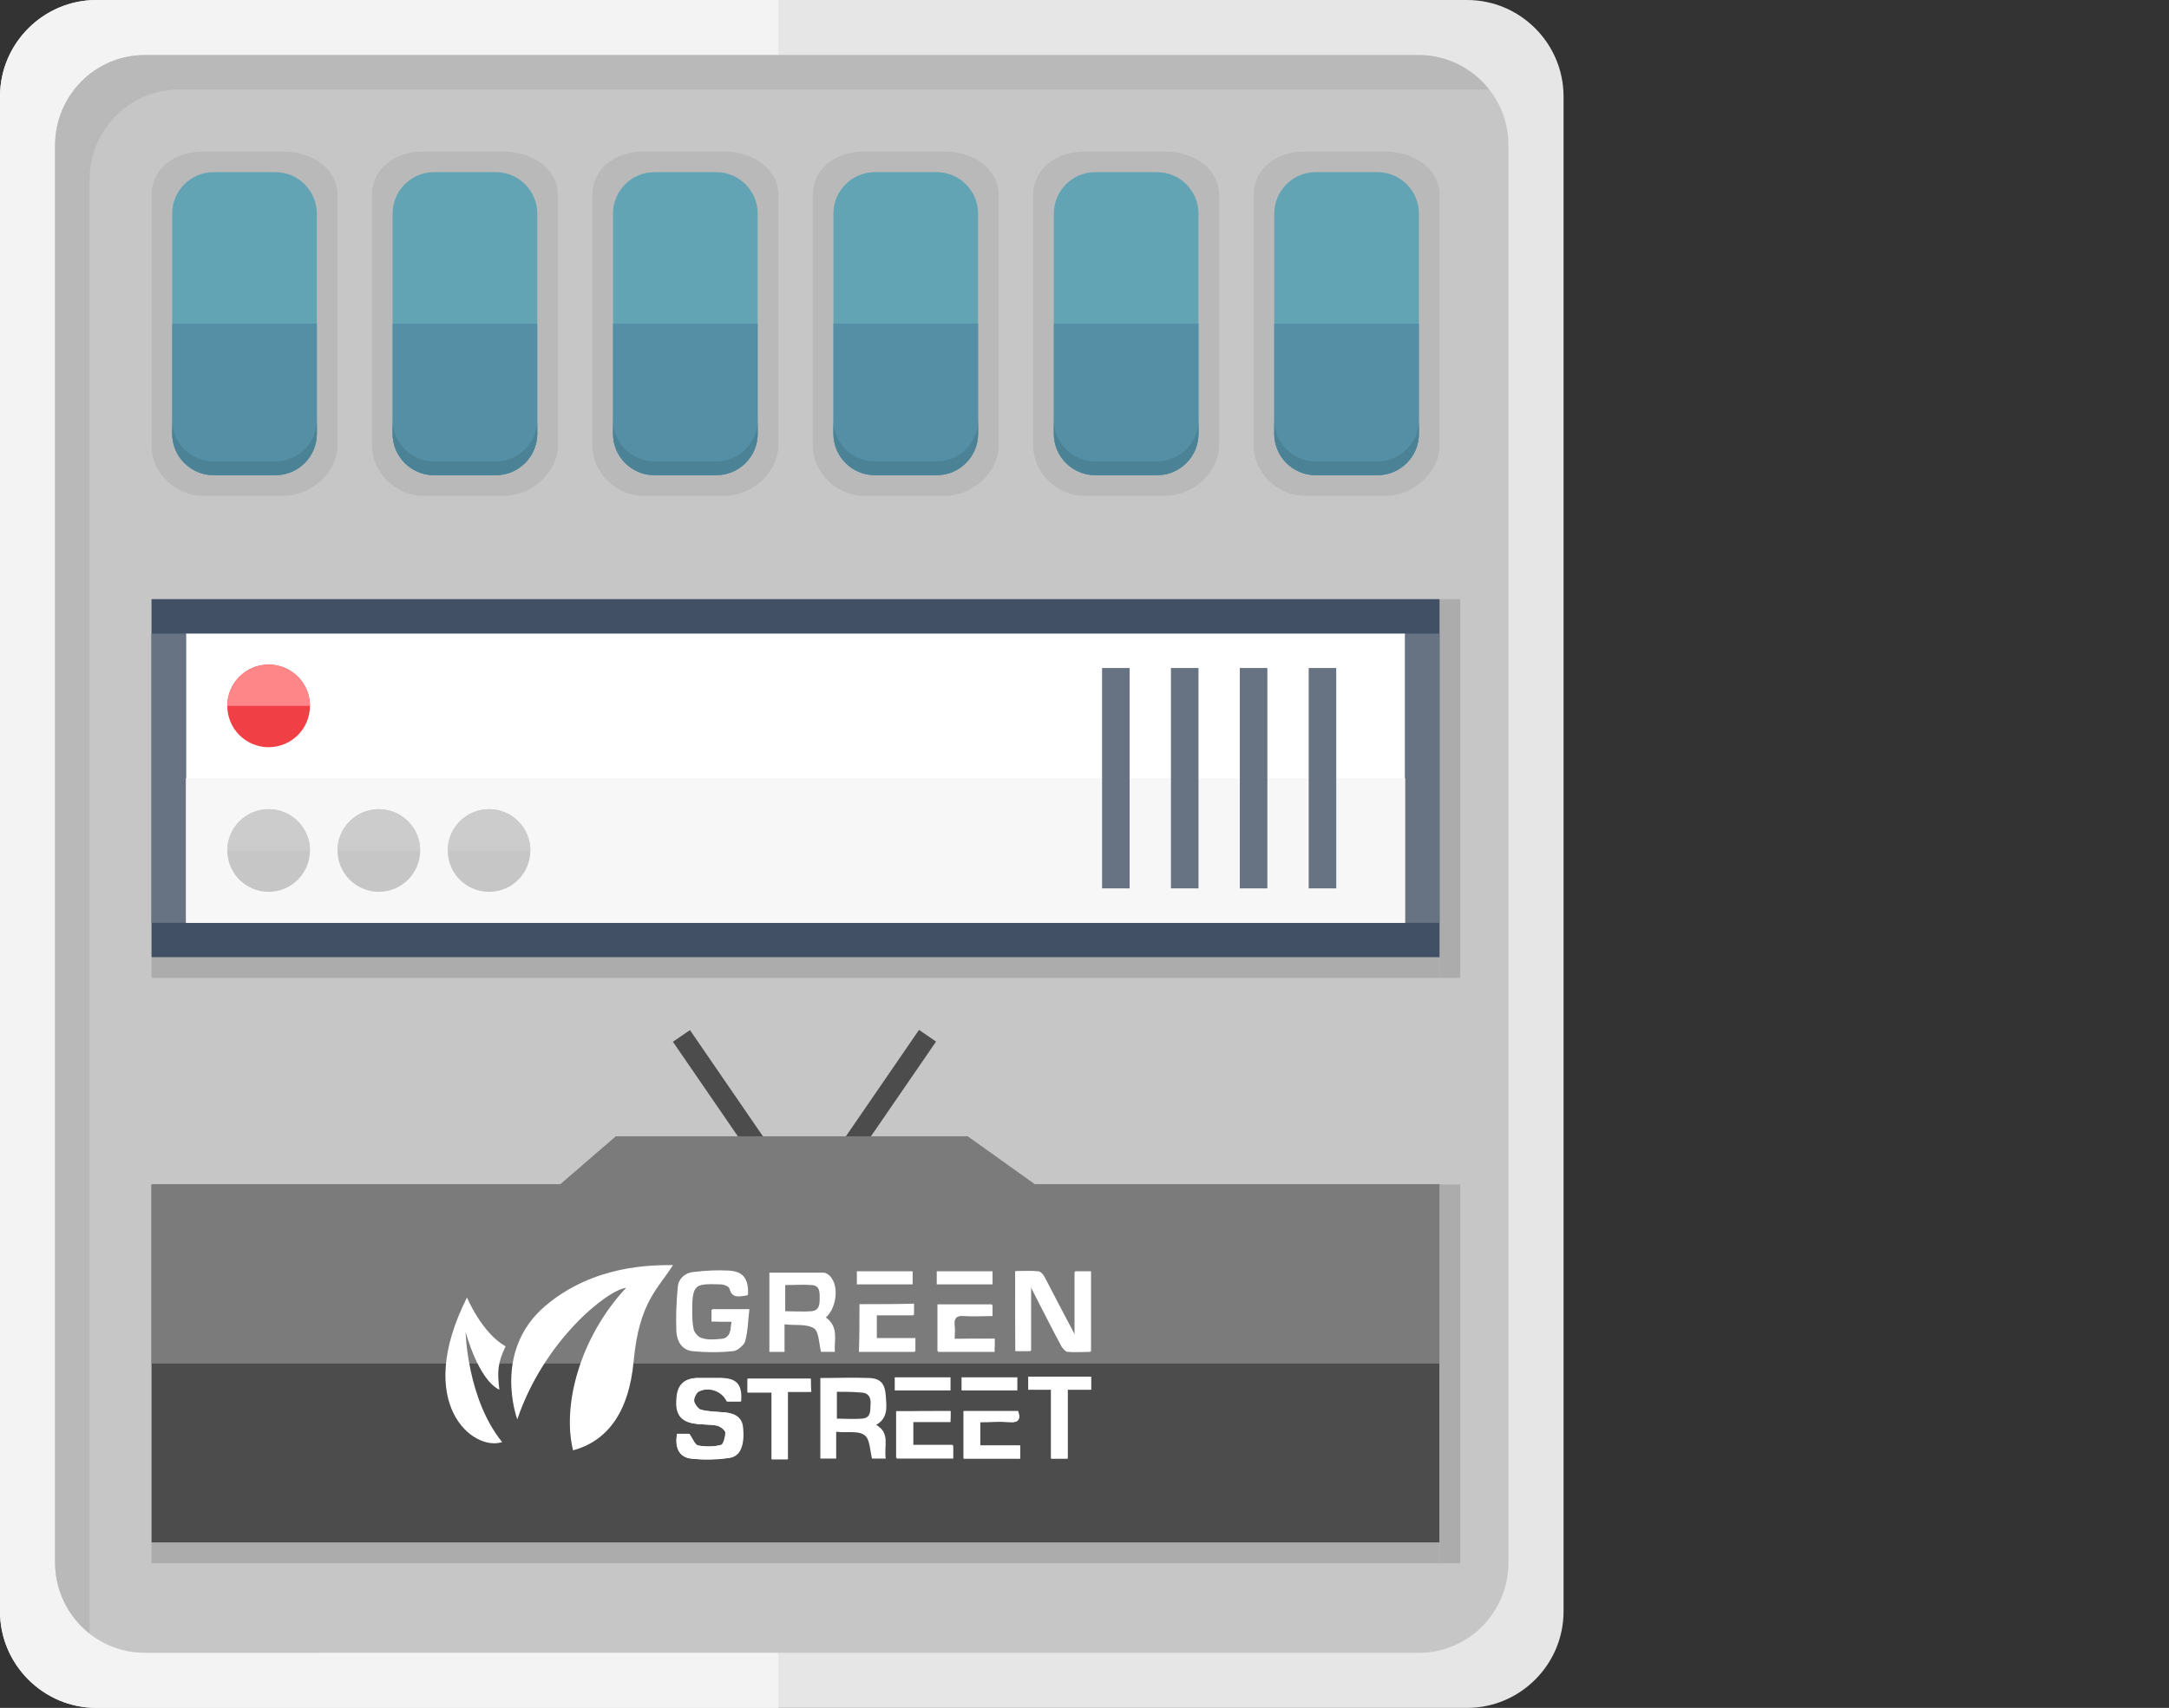 <?xml version="1.0" encoding="utf-8"?>
<!-- Generator: Adobe Illustrator 17.1.0, SVG Export Plug-In . SVG Version: 6.00 Build 0)  -->
<!DOCTYPE svg PUBLIC "-//W3C//DTD SVG 1.1//EN" "http://www.w3.org/Graphics/SVG/1.1/DTD/svg11.dtd">
<svg version="1.1" xmlns="http://www.w3.org/2000/svg" xmlns:xlink="http://www.w3.org/1999/xlink" x="0px" y="0px"
	 viewBox="0 0 314.9 248" enable-background="new 0 0 314.9 248" xml:space="preserve">
<rect x="0" y="0" width="314.9" height="248" fill="#333333" stroke="none"/>
<g id="Layer_1">
	<path fill-rule="evenodd" clip-rule="evenodd" fill="#E6E6E6" d="M14,0h199c7.7,0,14,6.3,14,14v220c0,7.7-6.3,14-14,14H14
		c-7.7,0-14-6.3-14-14V14C0,6.3,6.3,0,14,0z"/>
	<path fill-rule="evenodd" clip-rule="evenodd" fill="#F3F3F3" d="M113,0H14C6.3,0,0,6.3,0,14v220c0,7.7,6.3,14,14,14h99V0z"/>
	<path fill-rule="evenodd" clip-rule="evenodd" fill="#C6C6C6" d="M21,8h185c7.2,0,13,5.9,13,13.1v205.8c0,7.2-5.8,13.1-13,13.1H21
		c-7.2,0-13-5.9-13-13.1V21.1C8,13.9,13.8,8,21,8z"/>
	<path fill-rule="evenodd" clip-rule="evenodd" fill="#B9B9B9" d="M13,26.1C13,18.9,18.8,13,26,13h190.2c-2.4-3-6.1-5-10.2-5H21
		C13.8,8,8,13.9,8,21.1v205.8c0,4.2,2,7.9,5,10.3V26.1z"/>
	<rect x="18" y="21" fill="none" width="42" height="26"/>
	<g>
		<g>
			<path fill-rule="evenodd" clip-rule="evenodd" fill="#B9B9B9" d="M41.1,22H29.5c-4.3,0-7.5,2.6-7.5,6.3v36.4
				c0,3.8,3.3,7.3,7.5,7.3h11.6c4.3,0,7.9-3.6,7.9-7.3V28.3C49,24.6,45.4,22,41.1,22z"/>
			<path fill-rule="evenodd" clip-rule="evenodd" fill="#62A4B3" d="M46,31c0-3.3-2.7-6-6-6h-9c-3.3,0-6,2.7-6,6v32c0,3.3,2.7,6,6,6
				h9c3.3,0,6-2.7,6-6V31z"/>
			<path fill-rule="evenodd" clip-rule="evenodd" fill="#548FA5" d="M25,47v16c0,3.3,2.7,6,6,6h9c3.3,0,6-2.7,6-6V47H25z"/>
			<path fill-rule="evenodd" clip-rule="evenodd" fill="#4C8296" d="M40,67h-9c-3.3,0-6-2.7-6-6v2c0,3.3,2.7,6,6,6h9
				c3.3,0,6-2.7,6-6v-2C46,64.3,43.3,67,40,67z"/>
		</g>
		<g>
			<path fill-rule="evenodd" clip-rule="evenodd" fill="#B9B9B9" d="M73.1,22H61.5c-4.3,0-7.5,2.6-7.5,6.3v36.4
				c0,3.8,3.3,7.3,7.5,7.3h11.6c4.3,0,7.9-3.6,7.9-7.3V28.3C81,24.6,77.4,22,73.1,22z"/>
			<path fill-rule="evenodd" clip-rule="evenodd" fill="#62A4B3" d="M78,31c0-3.3-2.7-6-6-6h-9c-3.3,0-6,2.7-6,6v32c0,3.3,2.7,6,6,6
				h9c3.3,0,6-2.7,6-6V31z"/>
			<path fill-rule="evenodd" clip-rule="evenodd" fill="#548FA5" d="M57,47v16c0,3.3,2.7,6,6,6h9c3.3,0,6-2.7,6-6V47H57z"/>
			<path fill-rule="evenodd" clip-rule="evenodd" fill="#4C8296" d="M72,67h-9c-3.3,0-6-2.7-6-6v2c0,3.3,2.7,6,6,6h9
				c3.3,0,6-2.7,6-6v-2C78,64.3,75.3,67,72,67z"/>
		</g>
		<g>
			<path fill-rule="evenodd" clip-rule="evenodd" fill="#B9B9B9" d="M105.1,22H93.5c-4.3,0-7.5,2.6-7.5,6.3v36.4
				c0,3.8,3.3,7.3,7.5,7.3h11.6c4.3,0,7.9-3.6,7.9-7.3V28.3C113,24.6,109.4,22,105.1,22z"/>
			<path fill-rule="evenodd" clip-rule="evenodd" fill="#62A4B3" d="M110,31c0-3.3-2.7-6-6-6h-9c-3.3,0-6,2.7-6,6v32
				c0,3.3,2.7,6,6,6h9c3.3,0,6-2.7,6-6V31z"/>
			<path fill-rule="evenodd" clip-rule="evenodd" fill="#548FA5" d="M89,47v16c0,3.3,2.7,6,6,6h9c3.3,0,6-2.7,6-6V47H89z"/>
			<path fill-rule="evenodd" clip-rule="evenodd" fill="#4C8296" d="M104,67h-9c-3.3,0-6-2.7-6-6v2c0,3.3,2.7,6,6,6h9
				c3.3,0,6-2.7,6-6v-2C110,64.3,107.3,67,104,67z"/>
		</g>
		<g>
			<path fill-rule="evenodd" clip-rule="evenodd" fill="#B9B9B9" d="M137.1,22h-11.6c-4.3,0-7.5,2.6-7.5,6.3v36.4
				c0,3.8,3.3,7.3,7.5,7.3h11.6c4.3,0,7.9-3.6,7.9-7.3V28.3C145,24.6,141.4,22,137.1,22z"/>
			<path fill-rule="evenodd" clip-rule="evenodd" fill="#62A4B3" d="M142,31c0-3.3-2.7-6-6-6h-9c-3.3,0-6,2.7-6,6v32
				c0,3.3,2.7,6,6,6h9c3.3,0,6-2.7,6-6V31z"/>
			<path fill-rule="evenodd" clip-rule="evenodd" fill="#548FA5" d="M121,47v16c0,3.3,2.7,6,6,6h9c3.3,0,6-2.7,6-6V47H121z"/>
			<path fill-rule="evenodd" clip-rule="evenodd" fill="#4C8296" d="M136,67h-9c-3.3,0-6-2.7-6-6v2c0,3.3,2.7,6,6,6h9
				c3.3,0,6-2.7,6-6v-2C142,64.3,139.3,67,136,67z"/>
		</g>
		<g>
			<path fill-rule="evenodd" clip-rule="evenodd" fill="#B9B9B9" d="M169.1,22h-11.6c-4.3,0-7.5,2.6-7.5,6.3v36.4
				c0,3.8,3.3,7.3,7.5,7.3h11.6c4.3,0,7.9-3.6,7.9-7.3V28.3C177,24.6,173.4,22,169.1,22z"/>
			<path fill-rule="evenodd" clip-rule="evenodd" fill="#62A4B3" d="M174,31c0-3.3-2.7-6-6-6h-9c-3.3,0-6,2.7-6,6v32
				c0,3.3,2.7,6,6,6h9c3.3,0,6-2.7,6-6V31z"/>
			<path fill-rule="evenodd" clip-rule="evenodd" fill="#548FA5" d="M153,47v16c0,3.3,2.7,6,6,6h9c3.3,0,6-2.7,6-6V47H153z"/>
			<path fill-rule="evenodd" clip-rule="evenodd" fill="#4C8296" d="M168,67h-9c-3.3,0-6-2.7-6-6v2c0,3.3,2.7,6,6,6h9
				c3.3,0,6-2.7,6-6v-2C174,64.3,171.3,67,168,67z"/>
		</g>
		<g>
			<path fill-rule="evenodd" clip-rule="evenodd" fill="#B9B9B9" d="M201.1,22h-11.6c-4.3,0-7.5,2.6-7.5,6.3v36.4
				c0,3.8,3.3,7.3,7.5,7.3h11.6c4.3,0,7.9-3.6,7.9-7.3V28.3C209,24.6,205.4,22,201.1,22z"/>
			<path fill-rule="evenodd" clip-rule="evenodd" fill="#62A4B3" d="M206,31c0-3.3-2.7-6-6-6h-9c-3.3,0-6,2.7-6,6v32
				c0,3.3,2.7,6,6,6h9c3.3,0,6-2.7,6-6V31z"/>
			<path fill-rule="evenodd" clip-rule="evenodd" fill="#548FA5" d="M185,47v16c0,3.3,2.7,6,6,6h9c3.3,0,6-2.7,6-6V47H185z"/>
			<path fill-rule="evenodd" clip-rule="evenodd" fill="#4C8296" d="M200,67h-9c-3.3,0-6-2.7-6-6v2c0,3.3,2.7,6,6,6h9
				c3.3,0,6-2.7,6-6v-2C206,64.3,203.3,67,200,67z"/>
		</g>
	</g>
	<rect x="22" y="139" fill-rule="evenodd" clip-rule="evenodd" fill="#ACACAC" width="187" height="3"/>
	<rect x="209" y="87" fill-rule="evenodd" clip-rule="evenodd" fill="#ACACAC" width="3" height="55"/>
	
		<rect x="103.7" y="148.5" transform="matrix(-0.824 0.566 -0.566 -0.824 282.516 231.951)" fill="#4C4C4C" width="3" height="22.7"/>
	<g>
		<g>
			<g>
				<rect x="22" y="172" fill-rule="evenodd" clip-rule="evenodd" fill="#4C4C4C" width="187" height="52"/>
			</g>
		</g>
		
			<rect x="126.7" y="148.5" transform="matrix(0.824 0.566 -0.566 0.824 113.076 -44.53)" fill="#4C4C4C" width="3" height="22.7"/>
		<path fill-rule="evenodd" clip-rule="evenodd" fill="none" d="M90,154.7h50l9,7H82L90,154.7z"/>
		<polygon fill-rule="evenodd" clip-rule="evenodd" fill="#7B7B7B" points="150.3,172 140.5,165 89.4,165 81.3,172 22,172 22,198 
			209,198 209,172 		"/>
	</g>
	<rect x="22" y="224" fill="#ACACAC" width="187" height="3"/>
	<rect x="209" y="172" fill="#ACACAC" width="3" height="55"/>
	<g>
		<path fill="#FFFFFF" d="M147.4,184.6c0,4,0,7.8,0,11.6c0.7,0,1.4,0,2.2,0c0-3.1,0-6.1,0-9.4c1.6,3.1,3,5.9,4.5,8.7
			c0.2,0.3,0.6,0.8,0.9,0.8c1.1,0.1,2.2,0,3.3,0c0-4,0-7.8,0-11.6c-0.8,0-1.5,0-2.3,0c0,3,0,6,0,9.3c-1.6-3-2.9-5.7-4.4-8.4
			c-0.2-0.4-0.6-0.9-1-0.9C149.6,184.5,148.6,184.6,147.4,184.6z"/>
		<path fill="#FFFFFF" d="M106.2,191.9c-0.1,1.2-0.1,2.4-1.4,2.5c-1,0.1-2,0.2-2.9-0.1c-0.5-0.1-1.1-0.8-1.2-1.3
			c-0.2-0.9-0.2-1.9-0.2-2.9c0-3.7,0.6-3.8,4.2-3.7c0.4,0,1.2,0.3,1.3,0.6c0.4,1.7,1.6,1.1,2.6,1c0.1-2.3-0.7-3.4-2.8-3.5
			c-1.7-0.1-3.4,0-5.1,0.2c-1.2,0.1-2.1,0.9-2.2,2.1c-0.2,2.2-0.3,4.4-0.2,6.5c0,1.4,0.8,2.7,2.3,2.8c1.9,0.2,3.9,0.2,5.9,0
			c0.6-0.1,1.6-0.8,1.7-1.4c0.4-1.5,0.4-3,0.6-4.6c-2,0-3.7,0-5.4,0c0,0.6,0,1.1,0,1.7C104.2,191.9,105.2,191.9,106.2,191.9z"/>
		<path fill="#FFFFFF" d="M98.3,208.2c-0.3,2,0.3,3.4,2.1,3.6c1.8,0.2,3.7,0.2,5.5-0.1c1.6-0.2,2.2-1.8,2-4.3
			c-0.1-1.4-0.9-2.1-2.5-2.3c-1.2-0.1-2.4-0.1-3.6-0.4c-0.4-0.1-0.9-0.8-1-1.2c-0.1-0.4,0.3-1.2,0.6-1.4c1.6-0.9,3.5-0.2,4.2,1.4
			c0.7,0,1.3,0,2,0c0.2-2.4-0.6-3.4-2.9-3.4c-1.2,0-2.3,0-3.5,0c-1.9,0.1-2.8,1-2.9,3c-0.1,2.2,0.6,3.3,2.5,3.6
			c1.1,0.2,2.2,0.1,3.3,0.3c0.5,0.1,1.2,0.6,1.3,1c0.1,0.6-0.2,1.7-0.6,1.8c-1.1,0.3-2.3,0.3-3.4,0.1c-0.5-0.1-0.8-1-1.3-1.7
			C99.6,208.2,98.9,208.2,98.3,208.2z"/>
		<path fill="#FFFFFF" d="M158.4,199.9c-3.1,0-6.1,0-9.1,0c0,0.7,0,1.2,0,1.9c1.1,0,2.1,0,3.3,0c0,3.4,0,6.7,0,10c0.9,0,1.6,0,2.4,0
			c0-3.3,0-6.6,0-10c1.2,0,2.3,0,3.4,0C158.4,201.1,158.4,200.5,158.4,199.9z"/>
		<path fill="#FFFFFF" d="M117.7,200.2c-3.1,0-6.1,0-9.1,0c0,0.7,0,1.2,0,2c1.2,0,2.3,0,3.5,0c0,3.3,0,6.5,0,9.7c0.8,0,1.4,0,2.3,0
			c0-3.3,0-6.5,0-9.8c1.2,0,2.3,0,3.4,0C117.7,201.3,117.7,200.7,117.7,200.2z"/>
		<path fill="#FFFFFF" d="M144.4,194.4c-2,0-3.9,0-5.9,0c0-0.8,0.1-1.4,0-2c-0.1-1,0.2-1.5,1.3-1.4c1.4,0.1,2.8,0,4.2,0
			c0-0.7,0-1.1,0-1.6c-2.7,0-5.3,0-7.9,0c0,2.3,0,4.5,0,6.8c2.8,0,5.5,0,8.2,0C144.4,195.6,144.4,195.1,144.4,194.4z"/>
		<path fill="#FFFFFF" d="M138,204.9c-2.7,0-5.2,0-7.9,0c0,2.3,0,4.6,0,6.8c2.8,0,5.5,0,8.2,0c0-0.6,0-1.2,0-1.9c-2,0-3.9,0-5.8,0
			c0-1.2,0-2.2,0-3.4c1.8,0,3.6,0,5.4,0C138,206,138,205.5,138,204.9z"/>
		<path fill="#FFFFFF" d="M124.8,189.4c0,2.4,0,4.6,0,6.8c2.8,0,5.4,0,8.1,0c0-0.6,0-1.2,0-1.9c-2,0-3.8,0-5.6,0c0-1.2,0-2.2,0-3.4
			c1.8,0,3.6,0,5.4,0c0-0.6,0-1,0-1.6C130,189.4,127.4,189.4,124.8,189.4z"/>
		<path fill="#FFFFFF" d="M139.9,211.8c2.8,0,5.5,0,8.2,0c0-0.6,0-1.2,0-1.9c-2,0-3.9,0-5.8,0c0-1.2,0-2.2,0-3.4
			c1.5,0,2.9-0.1,4.3,0c1.3,0.1,1.6-0.5,1.2-1.6c-2.6,0-5.2,0-7.9,0C139.9,207.3,139.9,209.5,139.9,211.8z"/>
		<path fill="#FFFFFF" d="M147.4,184.6c1.1,0,2.2-0.1,3.3,0c0.4,0,0.8,0.5,1,0.9c1.4,2.7,2.8,5.4,4.4,8.4c0-3.3,0-6.2,0-9.3
			c0.8,0,1.5,0,2.3,0c0,3.8,0,7.6,0,11.6c-1.1,0-2.2,0.1-3.3,0c-0.3,0-0.7-0.5-0.9-0.8c-1.5-2.8-2.9-5.5-4.5-8.7c0,3.4,0,6.3,0,9.4
			c-0.8,0-1.4,0-2.2,0C147.4,192.4,147.4,188.7,147.4,184.6z"/>
		<path fill="#FFFFFF" d="M121.4,207.9c0,1.4,0,2.6,0,3.9c-0.8,0-1.5,0-2.3,0c0-3.9,0-7.8,0-11.7c2.4,0,4.8-0.1,7.2,0
			c1.6,0.1,2.2,0.9,2.3,2.6c0.1,1.5,0.4,3.2-1.4,4.2c2.1,1.2,1.1,3.1,1.4,4.9c-0.8,0-1.4,0-2,0c-0.3-1.2-0.3-2.9-1.1-3.4
			C124.6,207.7,123,208.1,121.4,207.9z M121.5,202.1c0,1.3,0,2.6,0,3.9c1.3,0,2.4,0.1,3.6,0c1.5-0.1,1.2-1.3,1.3-2.3
			c0-1-0.5-1.5-1.5-1.5C123.8,202.1,122.7,202.1,121.5,202.1z"/>
		<path fill="#FFFFFF" d="M121.2,196.3c-0.9,0-1.5,0-2,0c-0.3-1.2-0.3-2.9-1-3.4c-1.1-0.7-2.7-0.4-4.3-0.6c0,1.5,0,2.7,0,4
			c-0.8,0-1.5,0-2.2,0c0-3.9,0-7.6,0-11.5c2.6,0,5.3,0,7.9,0c0.4,0,1,0.5,1.2,0.9c1,1.5,0.5,4.4-0.9,5.6
			C121.8,192.7,121.1,194.5,121.2,196.3z M114,190.4c1.3,0,2.6,0.1,3.8,0c1.1-0.1,1.2-0.9,1.2-1.8c0-0.8,0.1-1.9-1.1-2
			c-1.3-0.1-2.5,0-3.9,0C114,187.9,114,189,114,190.4z"/>
		<path fill="#FFFFFF" d="M106.2,191.9c-1,0-2,0-2.9,0c0-0.6,0-1.1,0-1.7c1.7,0,3.3,0,5.4,0c-0.2,1.6-0.2,3.1-0.6,4.6
			c-0.2,0.6-1.1,1.4-1.7,1.4c-1.9,0.2-3.9,0.2-5.9,0c-1.5-0.2-2.2-1.4-2.3-2.8c-0.1-2.2,0-4.4,0.2-6.5c0.1-1.2,1-2,2.2-2.1
			c1.7-0.2,3.4-0.3,5.1-0.2c2.1,0.2,2.8,1.2,2.8,3.5c-1,0.1-2.2,0.6-2.6-1c-0.1-0.3-0.8-0.6-1.3-0.6c-3.6-0.1-4.2-0.1-4.2,3.7
			c0,1,0,2,0.2,2.9c0.1,0.5,0.7,1.2,1.2,1.3c0.9,0.2,2,0.2,2.9,0.1C106.1,194.2,106.1,193.1,106.2,191.9z"/>
		<path fill="#FFFFFF" d="M98.3,208.2c0.6,0,1.3,0,1.7,0c0.5,0.7,0.8,1.6,1.3,1.7c1.1,0.2,2.3,0.2,3.4-0.1c0.3-0.1,0.6-1.2,0.6-1.8
			c-0.1-0.4-0.8-0.9-1.3-1c-1.1-0.2-2.2-0.1-3.3-0.3c-1.9-0.3-2.7-1.4-2.5-3.6c0.1-1.9,1-2.9,2.9-3c1.2,0,2.3,0,3.5,0
			c2.2,0.1,3.1,1.1,2.9,3.4c-0.6,0-1.3,0-2,0c-0.7-1.5-2.6-2.2-4.2-1.4c-0.4,0.2-0.7,1-0.6,1.4c0.1,0.5,0.6,1.1,1,1.2
			c1.2,0.3,2.4,0.3,3.6,0.4c1.6,0.2,2.4,0.9,2.5,2.3c0.3,2.4-0.4,4-2,4.3c-1.8,0.2-3.7,0.3-5.5,0.1
			C98.6,211.6,97.9,210.2,98.3,208.2z"/>
		<path fill="#FFFFFF" d="M158.4,199.9c0,0.6,0,1.2,0,1.9c-1.1,0-2.2,0-3.4,0c0,3.4,0,6.7,0,10c-0.8,0-1.5,0-2.4,0c0-3.3,0-6.6,0-10
			c-1.2,0-2.2,0-3.3,0c0-0.7,0-1.3,0-1.9C152.3,199.9,155.2,199.9,158.4,199.9z"/>
		<path fill="#FFFFFF" d="M117.7,200.2c0,0.6,0,1.2,0,1.9c-1.1,0-2.1,0-3.4,0c0,3.3,0,6.5,0,9.8c-0.8,0-1.5,0-2.3,0
			c0-3.2,0-6.4,0-9.7c-1.2,0-2.3,0-3.5,0c0-0.7,0-1.3,0-2C111.6,200.2,114.6,200.2,117.7,200.2z"/>
		<path fill="#FFFFFF" d="M144.4,194.4c0,0.7,0,1.3,0,1.9c-2.7,0-5.4,0-8.2,0c0-2.3,0-4.5,0-6.8c2.6,0,5.2,0,7.9,0
			c0,0.5,0,0.9,0,1.6c-1.4,0-2.8,0.1-4.2,0c-1.1-0.1-1.4,0.4-1.3,1.4c0.1,0.6,0,1.2,0,2C140.5,194.4,142.4,194.4,144.4,194.4z"/>
		<path fill="#FFFFFF" d="M138,204.9c0,0.6,0,1,0,1.6c-1.8,0-3.6,0-5.4,0c0,1.2,0,2.2,0,3.4c2,0,3.9,0,5.8,0c0,0.7,0,1.2,0,1.9
			c-2.7,0-5.4,0-8.2,0c0-2.2,0-4.5,0-6.8C132.7,204.9,135.3,204.9,138,204.9z"/>
		<path fill="#FFFFFF" d="M124.8,189.4c2.7,0,5.2,0,7.8,0c0,0.5,0,1,0,1.6c-1.8,0-3.5,0-5.4,0c0,1.1,0,2.2,0,3.4c1.8,0,3.7,0,5.6,0
			c0,0.7,0,1.2,0,1.9c-2.7,0-5.3,0-8.1,0C124.8,194,124.8,191.8,124.8,189.4z"/>
		<path fill="#FFFFFF" d="M139.9,211.8c0-2.3,0-4.5,0-6.9c2.6,0,5.3,0,7.9,0c0.4,1.2,0.1,1.7-1.2,1.6c-1.4-0.1-2.8,0-4.3,0
			c0,1.1,0,2.2,0,3.4c2,0,3.9,0,5.8,0c0,0.7,0,1.3,0,1.9C145.4,211.8,142.7,211.8,139.9,211.8z"/>
		<rect x="124.4" y="184.6" fill="#FFFFFF" width="8.1" height="1.9"/>
		<rect x="136" y="184.6" fill="#FFFFFF" width="8.1" height="1.9"/>
		<rect x="129.9" y="200" fill="#FFFFFF" width="8.1" height="1.9"/>
		<rect x="139.6" y="200" fill="#FFFFFF" width="8.1" height="1.9"/>
		<path fill="#FFFFFF" d="M67.8,188.4c0,0,2.1,5.1,5.6,7.1c-1.2,2.5-1.2,3.8-0.9,6.3c-3.1-1.5-4.9-8.4-4.9-8.4s0.2,9.7,5.3,16
			C68.7,210.8,60,203.9,67.8,188.4z"/>
		<path fill="#FFFFFF" d="M75.1,206.1c0,0-3.7-9.9,4.1-16.5c7-5.9,15.3-5.9,18.5-5.9c-2.1,3.4-4.9,5.3-5.7,13.9
			c-0.7,7.7-4,11.7-8.8,13c-1.6-6.4,0.9-16.3,7.7-23.6C88.2,187.3,79,194.6,75.1,206.1z"/>
	</g>
</g>
<g id="Layer_3">
	<rect x="22" y="87" fill="#415065" width="187" height="52"/>
	<rect x="27" y="92" fill="#FFFFFF" width="177" height="42"/>
	<rect x="22" y="92" fill="#677383" width="5" height="42"/>
	<rect x="204" y="92" fill="#677383" width="5" height="42"/>
	<rect x="27" y="113" fill="#F7F7F7" width="177" height="21"/>
	<g>
		<circle fill="#C6C6C6" cx="39" cy="123.5" r="6"/>
		<path fill="#CCCCCC" d="M33,123.5c0-3.3,2.7-6,6-6c3.3,0,6,2.7,6,6"/>
	</g>
	<g>
		<circle fill="#C6C6C6" cx="55" cy="123.5" r="6"/>
		<path fill="#CCCCCC" d="M49,123.5c0-3.3,2.7-6,6-6c3.3,0,6,2.7,6,6"/>
	</g>
	<g>
		<circle fill="#C6C6C6" cx="71" cy="123.5" r="6"/>
		<path fill="#CCCCCC" d="M65,123.5c0-3.3,2.7-6,6-6c3.3,0,6,2.7,6,6"/>
	</g>
	<rect x="160" y="97" fill="#677383" width="4" height="32"/>
	<rect x="170" y="97" fill="#677383" width="4" height="32"/>
	<rect x="180" y="97" fill="#677383" width="4" height="32"/>
	<rect x="190" y="97" fill="#677383" width="4" height="32"/>
	<g>
		<circle fill="#F03F45" cx="39" cy="102.5" r="6"/>
		<path fill="#FE8688" d="M33,102.5c0-3.3,2.7-6,6-6c3.3,0,6,2.7,6,6"/>
	</g>
</g>
<g id="Layer_4">
</g>
</svg>
